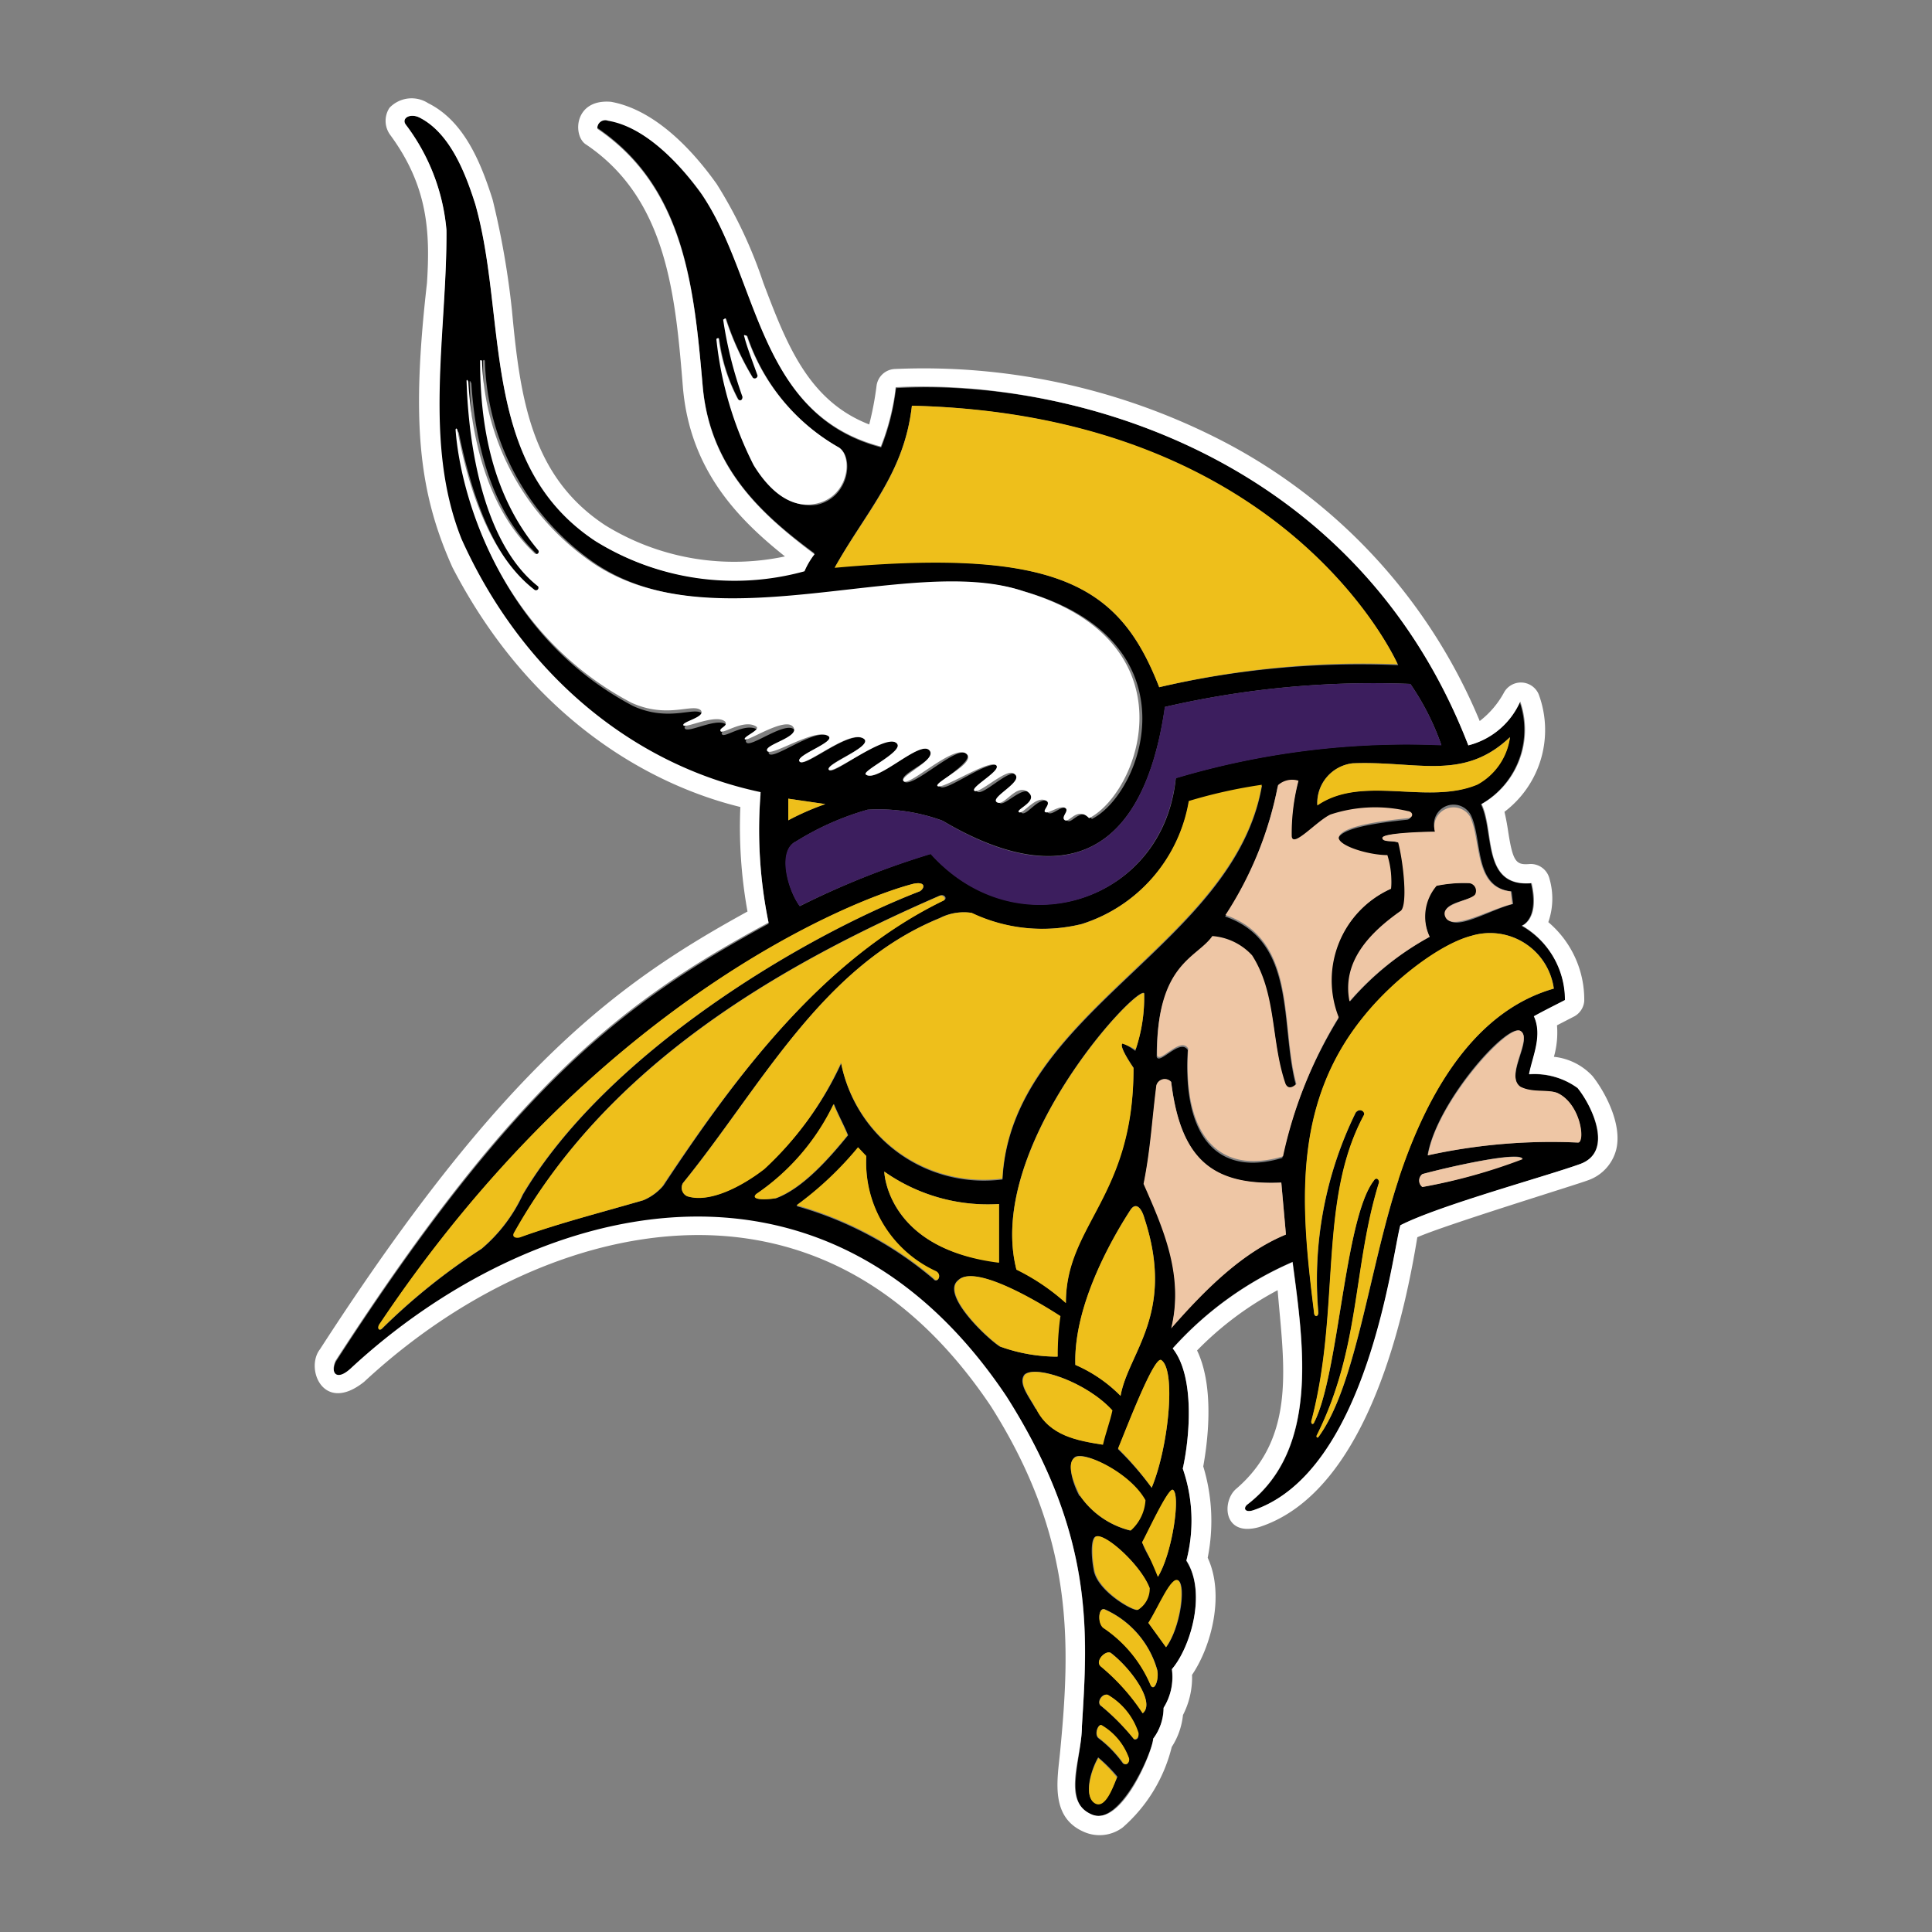 <svg id="Layer_1" data-name="Layer 1" xmlns="http://www.w3.org/2000/svg" viewBox="0 0 100 100">
  <rect x="0" y="0" width="100" height="100" fill="#808080" stroke="none"/>
  <defs>
    <style>
      .cls-1 {
        fill: #3c1e5e;
      }

      .cls-2 {
        fill: #fff;
      }

      .cls-3 {
        fill: #eec6a5;
      }

      .cls-4 {
        fill: #eebf1b;
      }
    </style>
  </defs>
  <g>
    <path d="M79.16,55.61c0.17-.94.7-2,0.25-3,0.5-.28,1.06-0.56,1.61-0.84a4.46,4.46,0,0,0-2.27-3.85s0.93-.32.49-2.2c-2.55.21-1.89-2.66-2.59-4.09a4.43,4.43,0,0,0,2-5.31A4,4,0,0,1,76,38.58c-5.85-15.17-20.77-19-29.62-18.49a12.06,12.06,0,0,1-.77,3.07c-6.43-1.68-6.26-8.71-9.3-13.11-0.72-1-2.64-3.44-4.84-3.85a0.41,0.41,0,0,0-.55.42c4.55,3.08,5,8.29,5.45,13.32,0.37,4.23,3,6.64,5.79,8.7a4,4,0,0,0-.51.88A13.62,13.62,0,0,1,30.81,28c-6-3.94-4.53-11.45-6.19-17.38C24.12,9,23.33,6.92,21.75,6.1c-0.5-.27-1,0-0.74.35A10.51,10.51,0,0,1,23.11,12c0,5.32-1.26,11,.78,16,3,6.77,8.65,11.66,15.48,13.1a23.82,23.82,0,0,0,.42,6.71c-7.32,4-13,8.12-22.4,22.66-0.29.59,0,1.15,0.78,0.41,9.21-8.56,24.41-12.8,33.94,1.46C56.7,79.51,56.3,84.6,56,89.35c0,1.65-1,3.95.49,4.58s3.19-3.36,3.19-3.92a2.68,2.68,0,0,0,.54-1.6,3,3,0,0,0,.43-2c1-1.13,1.81-4,.75-5.62A8.22,8.22,0,0,0,61.22,76c0.33-1.44.67-4.72-.52-6.22a17.87,17.87,0,0,1,6.21-4.47C67.47,69.56,68.3,75,64.6,77.85c-0.25.17-.21,0.45,0.25,0.33,6-2,7.22-13.35,7.64-14.76,2-1,7.63-2.56,9.33-3.18s0.55-3.07-.15-3.91A3.8,3.8,0,0,0,79.16,55.61Zm-0.92-9.47,0.08,0.65c-1.22.3-3.05,1.49-3.45,0.69s1.25-.83,1.53-1.18A0.4,0.4,0,0,0,76,45.71a7,7,0,0,0-1.71.14A2.45,2.45,0,0,0,74,48.49a14.9,14.9,0,0,0-4.12,3.34c-0.42-2.1,1.12-3.6,2.66-4.69,0.35-.33.14-2.45-0.14-3.53-0.29-.12-0.78,0-0.82-0.24s1.92-.28,2.72-0.32a1,1,0,0,1,1.87-.78C76.73,43.56,76.31,45.93,78.24,46.14Zm-0.09-8a3.3,3.3,0,0,1-1.68,2.45c-2.55,1.12-5.94-.52-8.29,1.08A2.07,2.07,0,0,1,70,39.51C73.34,39.37,75.73,40.46,78.14,38.16Zm-3.53.42a41.78,41.78,0,0,0-13.76,1.71c-0.63,6.44-8.23,8.85-12.68,3.92A43.19,43.19,0,0,0,41.4,46.9c-0.63-.84-1.16-2.89-0.19-3.35a14.42,14.42,0,0,1,3.7-1.64,9.58,9.58,0,0,1,3.88.57c5.06,3,10.21,3.12,11.51-5.89A48,48,0,0,1,73,35.4,13.27,13.27,0,0,1,74.61,38.58ZM40.8,42.46V41.34l1.92,0.28A13.42,13.42,0,0,0,40.8,42.46ZM47.2,21c19.54,0.5,25.17,13.43,25.17,13.43A46.12,46.12,0,0,0,60,35.57c-2-5.13-5.08-7.24-16.78-6.22C44.85,26.42,46.8,24.5,47.2,21Zm-8.15,3.11a18.66,18.66,0,0,1-1.93-6.52c0-.09.07-0.09,0.11-0.06a9.21,9.21,0,0,0,1,3.16c0.1,0.1.29,0.06,0.24-.12a20.84,20.84,0,0,1-1-4c0-.07.1-0.15,0.14,0a14.61,14.61,0,0,0,1.38,3,0.15,0.15,0,0,0,.26-0.1c-0.17-.51-0.55-1.49-0.68-2-0.07-.16.07-0.1,0.12-0.06a10.46,10.46,0,0,0,4.77,5.78c0.74,0.51.49,2.58-1.19,2.94C40.8,26.34,39.72,25.15,39.05,24.07Zm2.08,13.68c-0.41-.53-2.25.91-2.49,0.65s0.83-.49.59-0.66c-0.63-.42-1.7.42-1.85,0.24s0.4-.24.24-0.49c-0.44-.45-2,0.44-2.17.18s1.16-.42.91-0.77c-0.42-.4-1.71.46-3.6-0.4-7-3.7-8.89-11.07-9.1-14.14,0-.1,0-0.13.09,0,0.55,2.69,1.62,6.42,4,8.3A0.13,0.13,0,0,0,28,30.43c-2.59-2-3.57-6.63-3.69-10.59,0-.15,0-0.17.09,0,0.18,3,1,6.61,3.43,8.88A0.12,0.12,0,0,0,28,28.51c-2.34-2.8-3-6.36-3-9.79,0-.14.11-0.09,0.1,0a13.14,13.14,0,0,0,5.34,10.18c6.26,4.71,16.71-.27,22.64,1.73,8.87,2.6,6.1,10.4,3.44,11.76-0.61-.63-1,0.24-1.26.1s0.31-.43,0-0.64-0.74.36-1,.23,0.31-.42.06-0.58c-0.53-.35-1.16.75-1.43,0.58s0.9-.68.46-1.05-1.36.73-1.61,0.53,1.6-1.15.84-1.5c-0.42-.21-1.74,1.17-2,0.91s1.62-1,1.1-1.34-2.69,1.36-3,1.1S50.52,39.4,50,39s-2.8,1.85-3.21,1.45,1.84-1.1,1.31-1.62-2.68,1.7-3.27,1.27c-0.27-.18,2.2-1.16,1.54-1.66s-3.23,1.74-3.46,1.41,2.18-1.16,1.85-1.57c-0.66-.63-3.05,1.46-3.36,1.15s1.88-1,1.49-1.32c-0.66-.47-2.87,1.26-3.09.9S41.63,38.41,41.13,37.75ZM24.93,64.64a32.14,32.14,0,0,0-5.17,4.15c-0.17.12-.24-0.08-0.08-0.29C30.8,51.89,44.07,46.57,47.3,45.74c0.63-.12.57,0.23,0.32,0.39-6.09,2.35-16.22,8.39-20.55,15.7A8.17,8.17,0,0,1,24.93,64.64Zm8.39-2.52C31,62.79,29,63.3,27,64c-0.18.08-.49,0-0.37-0.2,4.76-8.6,13.53-13.76,22-17.44,0.25-.12.43,0.16,0.22,0.24-6.24,3-10.76,9.09-14.51,14.77A2.74,2.74,0,0,1,33.32,62.12Zm2.25-.21a0.48,0.48,0,0,1-.22-0.68c4-4.93,7.16-11.19,13.28-13.71a2.72,2.72,0,0,1,1.64-.27,8.53,8.53,0,0,0,5.7.58,8.1,8.1,0,0,0,5.57-6.32,26,26,0,0,1,3.78-.84c-1.43,8.29-13,11.71-13.43,20.38a7.53,7.53,0,0,1-8.35-6,17,17,0,0,1-4,5.45C38.4,61.4,36.73,62.28,35.57,61.91ZM58,72.25a7.45,7.45,0,0,0-2.34-1.61c-0.1-3.22,2.11-6.87,2.84-8,0.28-.45.58-0.15,0.74,0.43C60.85,68,58.4,70,58,72.25Zm2.1-1.85c0.79,0.5.38,4.53-.49,6.61a16.11,16.11,0,0,0-1.74-2C58.41,73.66,59.73,70.23,60.1,70.4Zm-1.33-16A3.06,3.06,0,0,0,58.1,54c-0.22.13,0.57,1.26,0.57,1.26,0,6.69-3.52,8.09-3.5,12.17a11.17,11.17,0,0,0-2.56-1.73c-1.61-6.31,6.17-14.67,6.61-14.3A8.36,8.36,0,0,1,58.77,54.35ZM39.17,61.8a11.77,11.77,0,0,0,4-4.65c0.21,0.53.53,1.11,0.73,1.61-0.94,1.16-2.33,2.75-3.72,3.26C39.65,62.1,38.84,62.12,39.17,61.8Zm9.17,4.43a18.77,18.77,0,0,0-7.11-3.8,17.45,17.45,0,0,0,3.18-3c0.13,0.12.33,0.34,0.43,0.45a6.2,6.2,0,0,0,3.58,5.95C48.79,65.94,48.54,66.44,48.33,66.23Zm-2.57-5.59a9.3,9.3,0,0,0,5.94,1.68v3C45.88,64.68,45.77,60.64,45.77,60.64Zm6,9.07c-0.62-.37-3.1-2.69-2.19-3.44,1-1,5.28,1.85,5.28,1.85a13.76,13.76,0,0,0-.14,2.1A8.7,8.7,0,0,1,51.8,69.71Zm1.83,3.21c-0.31-.59-0.93-1.31-0.58-1.77,0.57-.52,3.19.37,4.53,1.84-0.14.66-.33,1.12-0.49,1.78C55.76,74.56,54.33,74.31,53.63,72.91Zm2.27,4.51c-0.28-.5-0.69-1.62-0.25-2s2.86,0.82,3.63,2.22a2.27,2.27,0,0,1-.76,1.57A4.46,4.46,0,0,1,55.9,77.42Zm3.6,4.79a1.29,1.29,0,0,1-.6,1.11c-0.24.07-2.13-1-2.27-2.11-0.11-.56-0.17-1.58.11-1.69C57.27,79.38,59.09,81.06,59.51,82.22ZM56.67,93.3c-0.58-.33-0.24-1.63.17-2.34a7.7,7.7,0,0,1,1,1C57.69,92.29,57.24,93.53,56.67,93.3Zm1.47-2a6,6,0,0,0-1.3-1.34c-0.21-.21,0-0.71.14-0.66A3.23,3.23,0,0,1,58.42,91C58.47,91.19,58.33,91.4,58.15,91.28ZM58.68,90A11.91,11.91,0,0,0,57,88.31c-0.27-.16,0-0.66.32-0.59a3.53,3.53,0,0,1,1.58,2C59,90,58.76,90.1,58.68,90Zm0.47-1.34A10.92,10.92,0,0,0,57,86.27c-0.37-.29.27-0.91,0.52-0.7C58.56,86.38,59.82,88.13,59.15,88.68Zm0.41-1.45a6.72,6.72,0,0,0-2.39-2.92c-0.37-.21-0.33-1.1,0-1a4.89,4.89,0,0,1,2.73,3.14C60,86.9,59.76,87.6,59.56,87.23ZM61,81.81c0.4,0.3.09,2.47-.64,3.45L59.44,84C59.93,83.23,60.7,81.63,61,81.81Zm-1.06-.19c-0.17-.73-0.61-1.12-0.82-1.79,0.17-.25,1.34-2.8,1.59-2.72C61.12,77.33,60.68,80.42,59.93,81.62Zm0.7-12.9c0.66-2.76-.42-5.21-1.43-7.48,0.36-1.79.44-3.29,0.66-5.09A0.45,0.45,0,0,1,60.62,56c0.49,4,2.13,5.4,5.7,5.21l0.24,2.69C64.3,64.8,62.37,66.76,60.62,68.72Zm5.75-8.79c-3.3,1-5.2-1-4.91-5.58-0.4-.63-1.47.8-1.61,0.35,0-4.78,2.06-5,2.86-6.17a3.11,3.11,0,0,1,2.06,1c1.28,2,1,4.41,1.73,6.65,0.19,0.4.56,0,.56,0-0.84-3.08.07-7.45-3.67-8.74a18.82,18.82,0,0,0,2.72-6.72,1.09,1.09,0,0,1,1.05-.23,10.82,10.82,0,0,0-.35,2.87c0.08,0.65,1.31-.78,2-1.12a7.39,7.39,0,0,1,4-.18c0.29,0,.25.33,0,0.37-1.36.14-3.46,0.41-3.57,1,0,0.44,1.57.87,2.52,0.91A4.55,4.55,0,0,1,72,46a5.2,5.2,0,0,0-2.72,6.71A23.07,23.07,0,0,0,66.37,59.93Zm6,1.13c-1.51,4.58-2.19,10.66-4.14,13.31,0,0.05-.14,0-0.1-0.06,2.29-4.57,1.87-8.67,3.22-13.07,0.07-.17-0.11-0.38-0.26-0.13-1.53,2-1.8,10-3.09,12.52,0,0.09-.19.11-0.14-0.07,1.54-5.81.33-11.39,2.72-15.84,0.09-.16-0.18-0.41-0.42-0.14a19.61,19.61,0,0,0-1.94,10.34c0,0.25-.19.29-0.22,0-0.66-5.35-1.19-10.69,2.58-15.32,1.59-1.95,4-3.75,5.56-4.16a3.33,3.33,0,0,1,4.27,2.73C76,52.43,73.65,57.19,72.37,61.06Zm1.24,0.38a0.42,0.42,0,0,1,0-.67c1.3-.36,5-1.2,5.18-0.8A28.77,28.77,0,0,1,73.61,61.44Zm8.06-2.3a29.79,29.79,0,0,0-7.8.66c0.45-2.72,4.07-6.84,4.79-6.44s-0.8,2.31,0,2.89c0.64,0.37,1.38.12,1.91,0.32C81.78,57.11,82.06,59,81.67,59.14Z"/>
    <path class="cls-1" d="M60.29,36.59c-1.29,9-6.45,8.93-11.51,5.89a9.59,9.59,0,0,0-3.88-.57,14.39,14.39,0,0,0-3.7,1.64c-1,.46-0.44,2.51.19,3.35a43.19,43.19,0,0,1,6.78-2.69c4.45,4.94,12,2.52,12.68-3.92a41.78,41.78,0,0,1,13.76-1.71A13.26,13.26,0,0,0,73,35.4,48,48,0,0,0,60.29,36.59Z"/>
    <g>
      <path class="cls-2" d="M82.43,55.7a3.17,3.17,0,0,0-2-1,4.59,4.59,0,0,0,.16-1.63l0.91-.47A1,1,0,0,0,82,51.82a5.25,5.25,0,0,0-1.86-4.09,3.68,3.68,0,0,0,.06-2.25,1,1,0,0,0-1-.76c-0.72.06-.89-0.07-1.14-1.7-0.05-.33-0.11-0.67-0.19-1a5.31,5.31,0,0,0,1.77-6.09,1,1,0,0,0-1.78-.11,4.67,4.67,0,0,1-1.27,1.5,28.73,28.73,0,0,0-13.8-14.74A33.72,33.72,0,0,0,46.3,19.1a1,1,0,0,0-.93.87,16,16,0,0,1-.38,2c-3.17-1.23-4.29-4.2-5.48-7.33a23.48,23.48,0,0,0-2.41-5.11c-1-1.41-3-3.81-5.47-4.26-1.94-.17-2,1.8-1.28,2.22,4.18,2.83,4.61,7.79,5,12.59,0.37,4.21,2.79,6.74,5.28,8.72a12.69,12.69,0,0,1-9.3-1.61h0c-3.84-2.52-4.41-6.59-4.83-11.11a43,43,0,0,0-1-5.74c-0.63-2-1.51-4.09-3.34-5a1.58,1.58,0,0,0-2,.24A1.23,1.23,0,0,0,20.21,7c1.94,2.65,2.06,5,1.89,7.65-0.82,7.18-.43,10.83,1.32,14.72,4.09,7.89,10.28,11.27,14.9,12.4a24.68,24.68,0,0,0,.37,5.41c-6.62,3.64-12.6,7.91-22.13,22.66-0.78,1,.18,3.37,2.29,1.68,5.83-5.41,13-8.21,19.31-7.48,5.23,0.61,9.65,3.56,13.13,8.75,4.33,6.83,4.12,12.28,3.58,17.9-0.14,1.43-.53,3.37,1.24,4.13a2,2,0,0,0,2-.23,8.11,8.11,0,0,0,2.54-4.17,3.72,3.72,0,0,0,.58-1.65,4.24,4.24,0,0,0,.47-2.08c1-1.47,1.7-4.15.81-6.06a9.71,9.71,0,0,0-.23-4.73c0.18-1,.64-4-0.32-6a16.87,16.87,0,0,1,4.17-3.12c0.31,3.78,1,7.56-2.12,10.26-0.78.62-.73,2.54,1.17,2,5.77-1.87,7.61-11.54,8.18-15,1.42-.63,8.23-2.72,8.81-2.94a2.28,2.28,0,0,0,1.48-1.58C84,58.15,83,56.41,82.43,55.7Zm-0.62,4.54c-1.69.62-7.34,2.15-9.33,3.18-0.41,1.41-1.68,12.77-7.64,14.76-0.45.13-.5-0.16-0.25-0.33,3.71-2.9,2.87-8.29,2.31-12.52A17.88,17.88,0,0,0,60.7,69.8c1.19,1.5.85,4.77,0.52,6.22a8.22,8.22,0,0,1,.19,4.75c1.06,1.65.21,4.49-.75,5.62a3,3,0,0,1-.43,2,2.68,2.68,0,0,1-.54,1.6c0,0.56-1.6,4.61-3.19,3.92S56,91,56,89.35c0.29-4.75.69-9.84-3.9-17.07-9.54-14.26-24.73-10-33.94-1.46-0.79.73-1.07,0.17-.78-0.41,9.4-14.54,15.07-18.7,22.4-22.66A23.84,23.84,0,0,1,39.37,41c-6.82-1.44-12.44-6.33-15.48-13.1-2-5-.75-10.64-0.78-16A10.52,10.52,0,0,0,21,6.45c-0.24-.33.24-0.62,0.74-0.35,1.58,0.82,2.37,2.93,2.86,4.47C26.28,16.5,24.79,24,30.81,28a13.62,13.62,0,0,0,10.83,1.57,4,4,0,0,1,.52-0.88c-2.76-2.07-5.43-4.47-5.79-8.7-0.44-5-.91-10.24-5.45-13.32a0.41,0.41,0,0,1,.55-0.42C33.65,6.61,35.57,9,36.29,10c3,4.41,2.87,11.43,9.3,13.11a12.06,12.06,0,0,0,.77-3.07C55.21,19.6,70.12,23.41,76,38.58a4,4,0,0,0,2.69-2.27,4.43,4.43,0,0,1-2,5.31c0.7,1.43,0,4.3,2.59,4.09,0.44,1.88-.49,2.2-0.49,2.2A4.46,4.46,0,0,1,81,51.76c-0.54.28-1.11,0.56-1.61,0.84,0.46,1-.07,2.06-0.25,3a3.79,3.79,0,0,1,2.51.71C82.35,57.17,83.58,59.56,81.81,60.24Z"/>
      <path class="cls-2" d="M43.42,23.16a10.47,10.47,0,0,1-4.77-5.78c-0.05,0-.19-0.11-0.12.06,0.12,0.5.5,1.48,0.68,2a0.15,0.15,0,0,1-.26.1,14.63,14.63,0,0,1-1.38-3c0-.12-0.1,0-0.14,0a20.84,20.84,0,0,0,1,4c0,0.19-.14.23-0.24,0.12a9.21,9.21,0,0,1-1-3.16s-0.1,0-.11.06a18.66,18.66,0,0,0,1.93,6.52c0.66,1.08,1.75,2.27,3.18,2C43.92,25.75,44.17,23.67,43.42,23.16Z"/>
      <path class="cls-2" d="M42.88,38.1c0.4,0.31-1.77,1-1.49,1.32s2.7-1.79,3.36-1.15c0.33,0.42-2.06,1.3-1.85,1.57s2.82-1.78,3.46-1.41-1.82,1.48-1.54,1.66c0.59,0.43,2.77-1.76,3.27-1.27s-1.63,1.37-1.31,1.62S49.34,38.54,50,39s-1.71,1.5-1.47,1.69,2.58-1.34,3-1.1-1.32,1.14-1.1,1.34,1.61-1.12,2-.91c0.76,0.35-1.22,1.23-.84,1.5s1-1,1.61-.53-0.67.91-.46,1.05,0.9-.93,1.43-0.58c0.24,0.15-.24.5-0.06,0.58s0.71-.36,1-0.23-0.23.47,0,.64,0.65-.74,1.26-0.1c2.66-1.36,5.43-9.16-3.44-11.76-5.94-2-16.39,3-22.64-1.73a13.15,13.15,0,0,1-5.34-10.18s-0.08-.09-0.1,0c0,3.43.66,7,3,9.79a0.12,0.12,0,0,1-.18.17c-2.41-2.27-3.25-5.88-3.43-8.88-0.05-.13-0.1-0.12-0.09,0,0.13,4,1.11,8.56,3.7,10.59a0.13,0.13,0,0,1-.18.18c-2.43-1.87-3.5-5.6-4-8.3-0.06-.08-0.07-0.05-0.09,0,0.21,3.07,2.08,10.44,9.1,14.14,1.89,0.86,3.19,0,3.6.4,0.25,0.35-1,.58-0.91.77s1.72-.63,2.17-0.18c0.15,0.24-.35.32-0.24,0.49s1.22-.66,1.85-0.24c0.23,0.17-.74.54-0.59,0.66s2.08-1.18,2.49-.65-1.54.92-1.34,1.25S42.22,37.63,42.88,38.1Z"/>
    </g>
    <g>
      <path class="cls-3" d="M72,46a4.53,4.53,0,0,0-.19-1.74c-0.95,0-2.52-.47-2.52-0.91,0.11-.59,2.21-0.86,3.57-1,0.29,0,.33-0.33,0-0.37a7.39,7.39,0,0,0-4,.18c-0.72.34-1.95,1.76-2,1.12a10.77,10.77,0,0,1,.35-2.87,1.09,1.09,0,0,0-1.06.23,18.82,18.82,0,0,1-2.72,6.72c3.74,1.29,2.83,5.66,3.67,8.74,0,0-.37.4-0.56,0-0.77-2.24-.45-4.65-1.73-6.65a3.11,3.11,0,0,0-2.06-1c-0.8,1.15-2.89,1.39-2.86,6.17,0.14,0.45,1.21-1,1.61-.35-0.29,4.54,1.61,6.57,4.91,5.58a23.08,23.08,0,0,1,2.88-7.2A5.2,5.2,0,0,1,72,46Z"/>
      <path class="cls-3" d="M74.27,43.05c-0.8,0-2.72.08-2.72,0.32s0.53,0.12.82,0.24c0.28,1.08.49,3.2,0.14,3.53-1.54,1.08-3.08,2.59-2.66,4.69A14.92,14.92,0,0,1,74,48.49a2.45,2.45,0,0,1,.36-2.64A7,7,0,0,1,76,45.71a0.4,0.4,0,0,1,.35.59c-0.28.35-1.88,0.47-1.53,1.18s2.23-.39,3.45-0.69l-0.08-.65c-1.92-.21-1.5-2.58-2.1-3.87A1,1,0,0,0,74.27,43.05Z"/>
      <path class="cls-3" d="M80.61,56.57c-0.53-.2-1.27,0-1.91-0.32-0.84-.59.65-2.51,0-2.89s-4.34,3.72-4.79,6.44a29.8,29.8,0,0,1,7.8-.66C82.06,59,81.78,57.11,80.61,56.57Z"/>
      <path class="cls-3" d="M60.62,56a0.45,0.45,0,0,0-.77.19c-0.23,1.8-.3,3.29-0.66,5.09,1,2.27,2.1,4.72,1.43,7.48,1.75-2,3.67-3.92,5.94-4.86l-0.24-2.69C62.75,61.36,61.11,60,60.62,56Z"/>
      <path class="cls-3" d="M73.62,60.77a0.42,0.42,0,0,0,0,.67A28.68,28.68,0,0,0,78.81,60C78.62,59.57,74.92,60.42,73.62,60.77Z"/>
    </g>
    <g>
      <path class="cls-4" d="M40.8,41.34v1.12a13.42,13.42,0,0,1,1.92-.84Z"/>
      <path class="cls-4" d="M60,35.57a46.14,46.14,0,0,1,12.34-1.19S66.73,21.46,47.2,21c-0.4,3.54-2.35,5.46-4,8.39C54.95,28.33,58,30.44,60,35.57Z"/>
      <path class="cls-4" d="M70,39.51a2.07,2.07,0,0,0-1.81,2.18c2.34-1.61,5.73,0,8.29-1.08a3.3,3.3,0,0,0,1.68-2.45C75.73,40.46,73.34,39.37,70,39.51Z"/>
      <path class="cls-4" d="M43.53,55a7.53,7.53,0,0,0,8.35,6c0.45-8.67,12-12.1,13.43-20.38a26,26,0,0,0-3.78.84A8.1,8.1,0,0,1,56,47.83a8.54,8.54,0,0,1-5.7-.58,2.72,2.72,0,0,0-1.64.27C42.51,50,39.37,56.31,35.35,61.24a0.48,0.48,0,0,0,.22.68c1.16,0.37,2.84-.51,4-1.41A17,17,0,0,0,43.53,55Z"/>
      <path class="cls-4" d="M47.61,46.13c0.25-.16.32-0.51-0.32-0.39-3.23.82-16.5,6.15-27.62,22.75-0.17.21-.09,0.41,0.08,0.29a32.14,32.14,0,0,1,5.17-4.15,8.17,8.17,0,0,0,2.13-2.81C31.39,54.52,41.52,48.48,47.61,46.13Z"/>
      <path class="cls-4" d="M48.81,46.63c0.21-.08,0-0.37-0.22-0.24-8.43,3.67-17.19,8.83-22,17.44-0.11.24,0.19,0.28,0.37,0.2,2-.72,4-1.23,6.31-1.9a2.74,2.74,0,0,0,1-.71C38.05,55.72,42.57,49.67,48.81,46.63Z"/>
      <path class="cls-4" d="M80.42,51.17a3.33,3.33,0,0,0-4.27-2.73c-1.59.41-4,2.22-5.56,4.16-3.77,4.62-3.24,10-2.58,15.32,0,0.28.24,0.24,0.22,0a19.64,19.64,0,0,1,1.94-10.34c0.24-.27.51,0,0.42,0.14-2.39,4.45-1.18,10-2.72,15.84,0,0.19.1,0.17,0.14,0.08,1.29-2.47,1.56-10.5,3.09-12.52,0.15-.25.33,0,0.26,0.13-1.35,4.4-.93,8.5-3.22,13.07,0,0.11.06,0.11,0.1,0.06,1.94-2.64,2.63-8.73,4.14-13.31C73.65,57.19,76,52.43,80.42,51.17Z"/>
      <path class="cls-4" d="M59.22,51.42c-0.44-.37-8.22,8-6.61,14.3a11.18,11.18,0,0,1,2.56,1.73c0-4.08,3.52-5.48,3.5-12.17,0,0-.79-1.13-0.57-1.26a3.12,3.12,0,0,1,.68.31A8.41,8.41,0,0,0,59.22,51.42Z"/>
      <path class="cls-4" d="M43.87,58.76c-0.2-.51-0.52-1.09-0.73-1.61a11.77,11.77,0,0,1-4,4.65c-0.33.32,0.48,0.31,1,.22C41.55,61.5,42.93,59.91,43.87,58.76Z"/>
      <path class="cls-4" d="M48.42,65.78a6.2,6.2,0,0,1-3.58-5.95c-0.11-.11-0.3-0.32-0.43-0.45a17.51,17.51,0,0,1-3.18,3,18.76,18.76,0,0,1,7.11,3.8C48.54,66.44,48.79,65.94,48.42,65.78Z"/>
      <path class="cls-4" d="M51.71,62.32a9.3,9.3,0,0,1-5.94-1.68s0.11,4,5.94,4.72v-3Z"/>
      <path class="cls-4" d="M58.5,62.65c-0.73,1.12-2.95,4.77-2.84,8A7.45,7.45,0,0,1,58,72.25C58.4,70,60.85,68,59.24,63.08,59.08,62.5,58.78,62.21,58.5,62.65Z"/>
      <path class="cls-4" d="M54.89,68.12s-4.31-2.86-5.28-1.85c-0.91.74,1.57,3.06,2.19,3.44a8.7,8.7,0,0,0,2.95.51A13.76,13.76,0,0,1,54.89,68.12Z"/>
      <path class="cls-4" d="M59.61,77c0.87-2.08,1.28-6.11.49-6.61-0.37-.17-1.69,3.26-2.23,4.58A16.11,16.11,0,0,1,59.61,77Z"/>
      <path class="cls-4" d="M57.58,73c-1.34-1.47-4-2.36-4.53-1.84-0.35.46,0.27,1.18,0.58,1.77,0.7,1.4,2.13,1.64,3.46,1.85C57.25,74.1,57.44,73.64,57.58,73Z"/>
      <path class="cls-4" d="M58.53,79.22a2.28,2.28,0,0,0,.76-1.57c-0.77-1.4-3.08-2.52-3.63-2.22s0,1.49.25,2A4.47,4.47,0,0,0,58.53,79.22Z"/>
      <path class="cls-4" d="M59.11,79.83a19.53,19.53,0,0,1,.82,1.79c0.75-1.21,1.2-4.29.77-4.51C60.45,77,59.27,79.58,59.11,79.83Z"/>
      <path class="cls-4" d="M56.75,79.52c-0.28.11-.22,1.13-0.11,1.69,0.14,1.09,2,2.18,2.27,2.11a1.29,1.29,0,0,0,.6-1.11C59.09,81.06,57.27,79.38,56.75,79.52Z"/>
      <path class="cls-4" d="M59.44,84l0.91,1.26c0.73-1,1-3.15.64-3.45S59.93,83.23,59.44,84Z"/>
      <path class="cls-4" d="M57.16,83.3c-0.33-.08-0.37.81,0,1a6.73,6.73,0,0,1,2.39,2.92c0.21,0.37.46-.34,0.34-0.79A4.89,4.89,0,0,0,57.16,83.3Z"/>
      <path class="cls-4" d="M57.51,85.57c-0.25-.21-0.89.41-0.52,0.7a10.92,10.92,0,0,1,2.15,2.41C59.82,88.13,58.56,86.38,57.51,85.57Z"/>
      <path class="cls-4" d="M57.34,87.72c-0.3-.07-0.6.43-0.32,0.59A12,12,0,0,1,58.68,90c0.08,0.08.29-.06,0.25-0.31A3.53,3.53,0,0,0,57.34,87.72Z"/>
      <path class="cls-4" d="M57,89.28c-0.17,0-.35.46-0.14,0.66a6.05,6.05,0,0,1,1.3,1.34c0.18,0.12.32-.09,0.28-0.27A3.23,3.23,0,0,0,57,89.28Z"/>
      <path class="cls-4" d="M56.85,91c-0.41.71-.75,2-0.18,2.34s1-1,1.14-1.34A7.69,7.69,0,0,0,56.85,91Z"/>
    </g>
  </g>
</svg>
